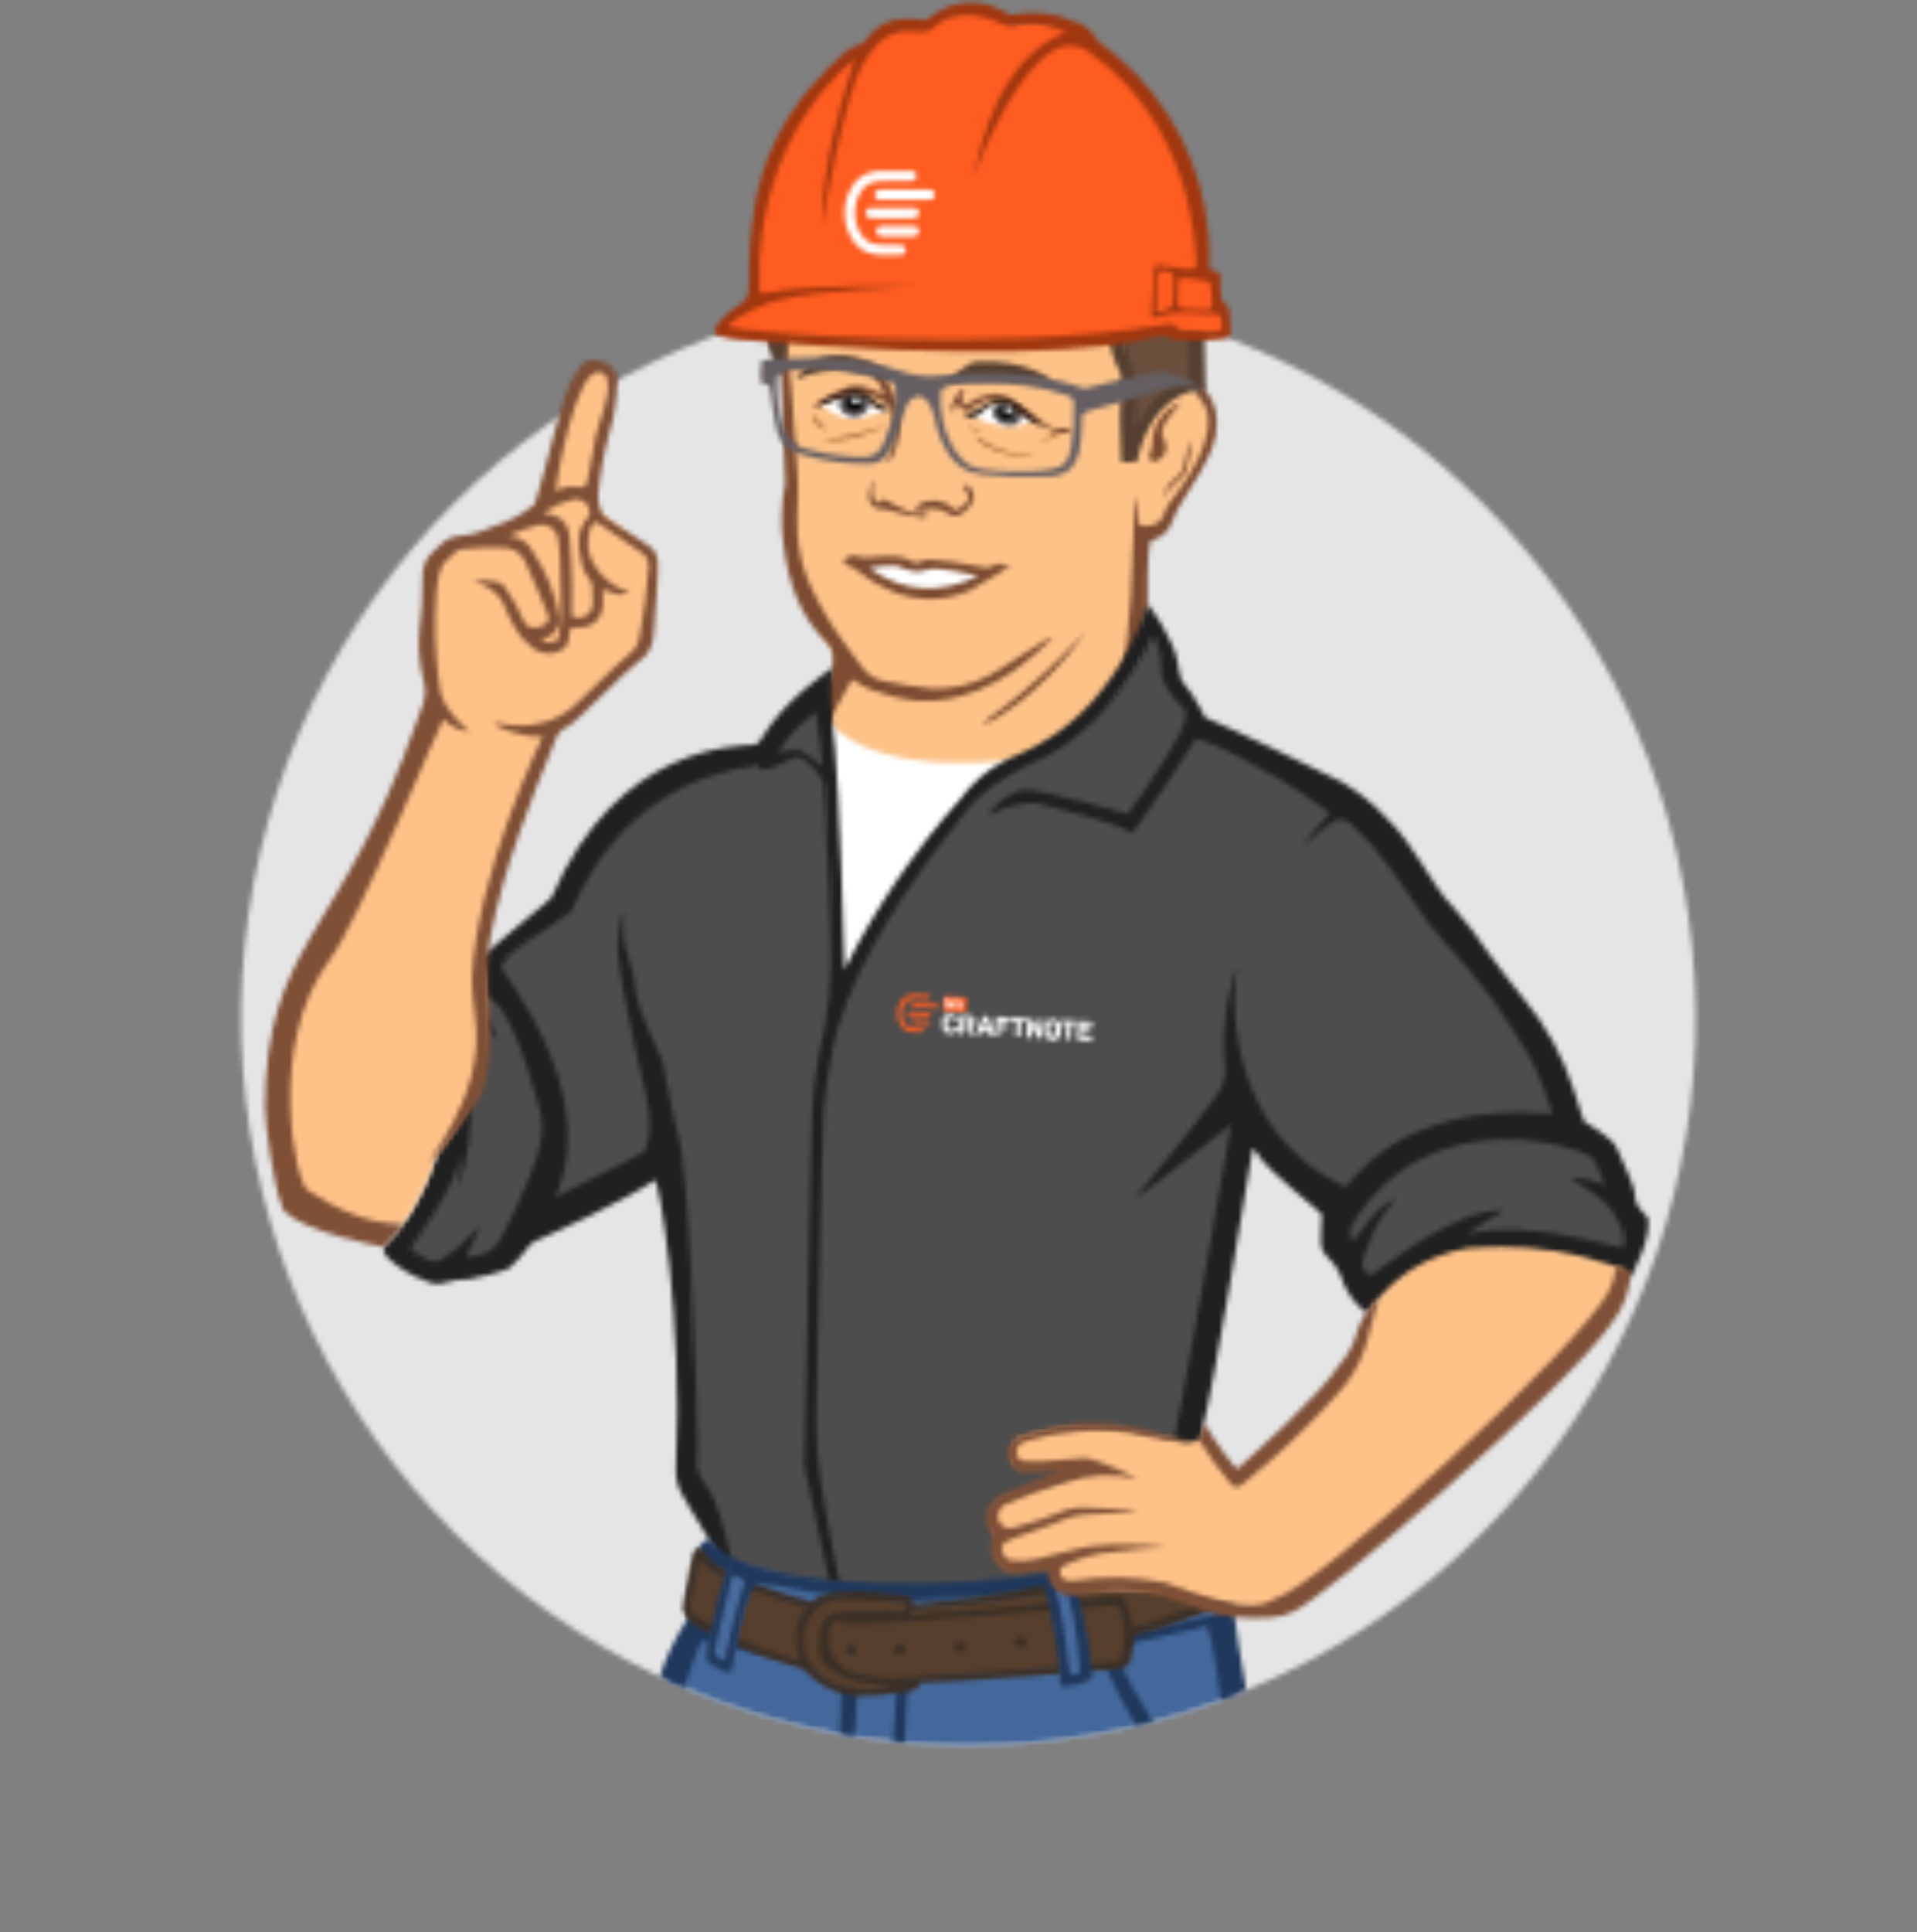 <svg height="397" viewBox="0 0 394 397" width="394" xmlns="http://www.w3.org/2000/svg">
	<rect x="0" y="0" width="394" height="397" fill="#808080" stroke="none"/>
	<mask id="a" fill="#fff">
		<path
			d="m88.005 286.139-1.456-.631c-63.987-30.029-98.201-100.79-82.009-169.613 16.192-68.823 78.362-116.892 149.021-115.221 70.659 1.671 130.49 52.624 143.413 122.136 12.923 69.511-24.594 138.576-89.928 165.547l-2.152.874-3.107 1.182c-4.578 1.698-9.239 3.162-13.966 4.387l-3.398.842c-11.276 2.654-22.821 3.991-34.405 3.982-4.423-.011-8.793-.2-13.108-.567l-2.363-.227c-2.67-.275-5.324-.615-7.946-1.02l-2.994-.518c-10.955-1.977-21.654-5.175-31.896-9.535-1.246-.502-2.476-1.052-3.706-1.619z"
			fill="#fff" fill-rule="evenodd"/>
	</mask>
	<mask id="b" fill="#fff">
		<path
			d="m30.357 1.046c57.853-5.844 42.642 51.819 42.901 53.179.744-3.95 16.28-22.194 17.089-1.36-1.618 3.917-10.066 20.705-14.565 20.705-.761 0-1.537 21.482-3.236 27.261-2.881 9.94-28.32 21.757-29.291 22.664-13.966 13.161-27.025 38.593-29.534 42.397-.712 1.052-.696-30.191-3.237-50.88-1.278-10.053 3.657-15.703 3.237-15.978-.89-.615-14.386-21.045-9.936-40.471.405-1.732-.777-12.449-1.942-18.665-7.428-39.257 25.423-38.528 28.514-38.852z"
			fill="#fff" fill-rule="evenodd"/>
	</mask>
	<mask id="c" fill="#fff">
		<path
			d="m14.155 4.199c-.049.599-3.754 1.133-4.693 1.457-3.237 1.133-6.36-.453-8.771-2.558 0 0 7.234-4.986 11.134 0 .259.324 2.33.583 2.33 1.101z"
			fill="#fff" fill-rule="evenodd"/>
	</mask>
	<mask id="d" fill="#fff">
		<path
			d="m15.493 1.074c.421-.081 11.36 1.781 11.021 2.104-9.71 8.11-23.481.259-25.892-1.813 2.789-.831 5.712-1.117 8.609-.842 1.748.146 2.492 1.263 6.263.55z"
			fill="#fff" fill-rule="evenodd"/>
	</mask>
	<mask id="e" fill="#fff">
		<path
			d="m11.686 5.146c-6.214 1.538-11.975-2.185-11.231-2.153 1.796.291 4.013-5.213 11.684 0 1.165.826 1.02 1.797-.453 2.153z"
			fill="#fff" fill-rule="evenodd"/>
	</mask>
	<mask id="f" fill="#fff">
		<path d="m12.563 4.2c-3.042 1.732-11.328-1.198-12.105-3.529-.243-.745 4.968 4.598 12.105 3.529z"
					fill="#fff" fill-rule="evenodd"/>
	</mask>
	<mask id="g" fill="#fff">
		<path d="m.885 3.318c4.464-.37 8.854-1.362 13.043-2.946-1.036.842-7.752 3.998-13.043 2.946z"
					fill="#fff" fill-rule="evenodd"/>
	</mask>
	<mask id="h" fill="#fff">
		<path
			d="m3.673.748c.786-.201 1.611-.196 2.395.016-2.8.631-3.35 2.056-5.632 1.894 1.283-.201 2.44-.884 3.237-1.91z"
			fill="#fff" fill-rule="evenodd"/>
	</mask>
	<mask id="i" fill="#fff">
		<path d="m3.034 3.441c.291.324-4.321-1.619-2.201-3.238.065 1.506 1.295 2.25 2.201 3.238z" fill="#fff"
					fill-rule="evenodd"/>
	</mask>
	<mask id="j" fill="#fff">
		<path d="m3.287 1.91c-1.845-.405-2.686-1.619-2.784-1.327-.405.858 2.735 1.441 2.784 1.327z" fill="#fff"
					fill-rule="evenodd"/>
	</mask>
	<mask id="k" fill="#fff">
		<path d="m6.061 4.426c-3.026 3.707-8.933-1.813-3.236-3.998 1.214-.13 5.518 1.214 3.236 3.998z"
					fill="#fff" fill-rule="evenodd"/>
	</mask>
	<mask id="l" fill="#fff">
		<path d="m5.828 2.296c.939 5.666-8.091 2.623-5.178-1.052.599-.728 4.45-1.441 5.178 1.052z" fill="#fff"
					fill-rule="evenodd"/>
	</mask>
	<mask id="m" fill="#fff">
		<path
			d="m.869 8.513c.232-3.519 2.516-6.572 5.826-7.787-.065.389-5.195 5.18-3.576 7.236 1.861 3.416-1.44 5.132-2.12 4.856-.68-.275-1.068-.664-.68-1.473.394-.891.582-1.859.55-2.833z"
			fill="#fff" fill-rule="evenodd"/>
	</mask>
	<mask id="n" fill="#fff">
		<path
			d="m10.047 4.803c1.375-1.052 1.44-1.473.453-2.962-.227-.324-.696-.68-.227-1.036s.825.081 1.117.421c1.036 1.182 1.343 2.801-1.101 4.856-1.295 1.068-2.12 1.327-3.512.389-2.864-1.959-5.777-.178-6.473-.68-.21-.631.259-.874.663-1.133 2.12-1.297 4.844-1.026 6.667.664.712.615 1.165.583 1.748 0 .211-.185.432-.358.663-.518z"
			fill="#fff" fill-rule="evenodd"/>
	</mask>
	<mask id="o" fill="#fff">
		<path
			d="m.644 3.359c.21-.971.162-1.991 1.23-2.768-.811 1.35-.811 3.037 0 4.387.227.291.437.55.761.194.712-.777 1.473-.469 2.168 0 1.375.971 3.123 1.344 4.612 2.185.273.05.552.05.825 0h2.185c.243.502-.178.761-.405 1.085-2.671-.353-5.308-.932-7.881-1.732-.226-.069-.46-.107-.696-.113-.853.107-1.703-.22-2.265-.87-.562-.65-.763-1.539-.535-2.368z"
			fill="#fff" fill-rule="evenodd"/>
	</mask>
	<mask id="p" fill="#fff">
		<path
			d="m1.355 2.284c-.13-.032-.518-.421-1.133-1.052-.162-.146 1.861-1.101 1.861-1.101 2.67.874 5.34.065 7.994.21 1.542-.115 3.082.24 4.418 1.02.376.269.857.341 1.295.194.714-.345 1.49-.543 2.282-.583 3.475.272 6.928.764 10.341 1.473 1.209.443 2.562.202 3.544-.631.227-.21 2.897.955 2.897.955-.922.032-.987.081-1.181.146-.194.065-5.599 3.561-7.396 4.468-5.426 2.4-11.635 2.276-16.96-.34-2.124-.935-4.112-2.155-5.907-3.626-.538-.598-1.262-.997-2.055-1.133zm10.033 0c-1.93-.105-3.866.037-5.761.421 7.201 5.326 15.018 5.326 22.51 1.57-1.408-.259-8.723-1.91-10.26-1.263-1.5.579-3.161.579-4.661 0z"
			fill="#fff" fill-rule="evenodd"/>
	</mask>
	<mask id="q" fill="#fff">
		<path
			d="m5.893 6.47c-.777 2.38-3.317 2.72-4.936 6.135.216-1.259.764-2.438 1.586-3.416.663-.712 2.816-1.57 2.994-4.549.25-1.491.69-2.944 1.311-4.322-.089 2.08-.41 4.143-.955 6.152z"
			fill="#fff" fill-rule="evenodd"/>
	</mask>
	<mask id="r" fill="#fff">
		<path
			d="m3.933 30.603c.291 3.982-.259 7.949-.032 11.931.192 3.608 1.036 7.151 2.492 10.458 1.944 4.254 4.314 8.3 7.072 12.076 1.149 1.619 2.46 3.238 3.593 4.856 1.117 1.662 2.877 2.783 4.855 3.092 3.075.534 6.133 1.198 9.24 1.441 4.421.305 8.833-.715 12.671-2.93 3.819-2.169 11.846-7.787 12.736-7.787-1.214 1.23-2.217 2.315-3.35 3.238-2.33 1.894-11.733 10.943-25.067 9.988-7.606-.988-11.344-3.189-12.088-3.837-.744-.648-1.084-.469-1.424.356-.34.826-5.033 9.292-5.195 9.438s.372-4.306-.55-4.856c-.437-.243.599-3.286 1.036-4.193.884-1.784 1.322-3.756 1.278-5.747.04-1.14-.4-2.244-1.214-3.043-5.68-5.488-7.93-12.481-8.917-20.057-.616-4.192-.501-8.458.34-12.611.065-.275-.874-21.207-.874-22.826 0-1.149 0-8.078 0-9.243 1.683.453 2.881 23.149 3.398 30.256z"
			fill="#fff" fill-rule="evenodd"/>
	</mask>
	<mask id="s" fill="#fff">
		<path d="m21.146.834c-8.787 12.805-20.584 19.474-20.941 18.859-.356-.615 7.994-4.921 20.941-18.859z"
					fill="#fff" fill-rule="evenodd"/>
	</mask>
	<mask id="t" fill="#fff">
		<path
			d="m9.443 26.179c.388-1.538 1.748-2.574 2.508-3.901.356-.55 9.305-11.931 5.437-18.26-.227-.372-1.796-2.752-2.104-3.043-.809-.793 1.311-1.036 1.618-.712 6.489 6.475 1.392 15.055-.227 17.807-.987 1.716-2.055 3.448-3.156 5.067-1.05 1.544-1.914 3.206-2.573 4.954-.544 1.788-1.928 3.196-3.706 3.772-.606.132-1.034.675-1.02 1.295-.469 4.662-.356 9.373-.356 14.052-.194 1.538-5.049 15.217-5.049 14.1 0-1.813 1.408-13.469 1.618-17.564.307-6.135.728-20.09 1.068-20.867.305 1.503.463 3.032.469 4.565.016 1.522.275 1.748 1.748 1.619 1.776.072 3.346-1.144 3.722-2.882z"
			fill="#fff" fill-rule="evenodd"/>
	</mask>
	<mask id="u" fill="#fff">
		<path
			d="m3.031.298c.356.291.162.631-.065.793-.68.583-.291 1.165 0 1.619s.534.631 1.036.227c1.148-.852 2.468-1.443 3.868-1.732 1.531-.487 3.196-.298 4.58.518 2.661 1.714 5.222 3.578 7.671 5.585.873.661 1.976.941 3.059.777.615-.016 2.185-.291 1.748.469-.906 1.57-5.745-.793-7.622-2.137-2.233-1.655-4.623-3.087-7.137-4.274-1.133-.55-4.029.615-5.988 2.056-.939.68-1.165.308-1.618-.437-.453-.745-.809-1.133-1.262 0-.129.307-.291.826-.728.631s-.113-.647 0-.955c.319-1.083.872-2.083 1.618-2.93.243-.21.518-.469.842-.21z"
			fill="#fff" fill-rule="evenodd"/>
	</mask>
	<mask id="v" fill="#fff">
		<path
			d="m7.42 3.505c2.185-.712 4.046.227 5.955 1.004.421.162 1.44.696 1.44.696-.546-1.598-1.411-3.068-2.541-4.322-.227-.227 1.651-.34 2.007.13 3.932 4.766 4.763 11.373 2.136 16.965-.081.178-.744 1.085-1.036.906-.291-.178 2.152-4.549 1.23-9.243-.149-1.215-.823-2.304-1.845-2.979-7.363-4.873-13.869 1.797-14.37 1.02-.502-.777 4.92-3.497 7.023-4.177z"
			fill="#fff" fill-rule="evenodd"/>
	</mask>
	<mask id="w" fill="#fff">
		<path
			d="m3.834 3.636c-.642.803-1.627 1.254-2.654 1.214-.34-.032-.696-.113-.728-.534-.032-.421.324-.567.647-.567 1.012-.151 1.964-.576 2.751-1.23 1.343-.923 2.881-1.813 3.754-1.619 1.594.318 3.1.975 4.418 1.926 1.341 1.34 2.751 2.61 4.224 3.804-1.496-.464-2.882-1.223-4.078-2.234-1.554-1.425-3.479-2.768-5.098-2.606-1.232.295-2.355.935-3.236 1.845z"
			fill="#fff" fill-rule="evenodd"/>
	</mask>
	<mask id="x" fill="#fff">
		<path
			d="m12.081 3.066c-2.686-2.671-4.337-1.797-7.104-.988-1.482.617-2.994 1.157-4.531 1.619 2.508-2.157 5.676-3.396 8.982-3.513 1.25.344 2.373 1.041 3.236 2.007.614.721 1.462 1.202 2.395 1.36.34.065.68.243.583.599-.097.356-.485.356-.809.356-1.057-.145-2.03-.655-2.751-1.441z"
			fill="#fff" fill-rule="evenodd"/>
	</mask>
	<mask id="y" fill="#fff">
		<path
			d="m3.665 56.373c-.049.518-2.622-2.655-2.848-5.52-.421-19.734 8.447-38.949 18.837-43.709 2.622-1.198 3.301-5.213 6.004-5.617 9.904-1.457 29.42-.923 31.524-.647 10.729 1.441 21.232 10.085 27.511 20.511 4.191 6.977 4.936 39.451 4.386 39.629-.793-.518-8.447 1.829-12.946 12.303-.259-1.845-2.735-20.349-2.8-22.664-.065-2.315-4.547-14.116-9.062-18.05-.842-.728-20.892-7.463-30.602-7.463-1.974 0-3.463-1.748-5.211-.761-1.278.728-8.496 3.302-9.823 3.092-2.048-.637-4.272-.36-6.101.761-2.67 1.425-6.894 7.495-8.868 28.135z"
			fill="#fff" fill-rule="evenodd"/>
	</mask>
	<mask id="z" fill="#fff">
		<path
			d="m4.567 64.19s-3.253-3.011-3.641-16.285c.631-5.666-1.052-18.196 13.383-33.882-2.138-.107-4.249.515-5.988 1.764 1.812-2.493 5.049-5.941 14.435-8.531-.825-.745-5.518-2.202-5.502-2.671.016-.469 12.202.243 12.202.243s10.082-4.209 10.681-3.804c-.744.874-1.812 1.813-2.8 2.962 10.341-2.93 23.158-1.263 28.142-.874-1.368.518-2.667 1.203-3.868 2.04 7.269 1.174 14.082 4.302 19.711 9.049-1.365-.379-2.775-.575-4.191-.583 4.029 2.671 12.687 13.582 12.445 13.809-.243.227-2.136-1.069-2.606-.583-.469.486 2.573 4.954 3.415 11.639 1.198 5.504 1.392 28.702 1.392 28.702-2.346-.469-11.215 1.101-14.079 14.683-1.052 0-3.237.275-3.237 0-.34-5.888-.34-11.79 0-17.678.049-.907-2.427-3.383-2.314-8.094s-4.321-15.428-5.324-16.043c-15.535-9.648-34.955-8.726-35.845-8.596 0 0 .615-1.522.793-2.007-4.818 1.39-9.444 3.375-13.772 5.909-.615.421-.307-2.704-.793-2.493-6.829 3.011-9.548 10.441-10.066 15.719-.485 4.727-2.46 15.201-2.573 15.606zm16.701-49.99c-15.374 10.247-18.044 28.734-17.607 37.751-.026 1.118.099 2.234.372 3.319.372-.146-.906-24.347 15.277-25.788 0 0-.227 2.299.534 1.845 4.851-2.046 9.817-3.808 14.872-5.277l.259 2.04c.194.534 17.235-.988 31.605 7.835 2.832 1.797 5.68 4.063 6.473 7.641 1.796 6.443 1.796 14.926 3.56 18.762 1.635 3.545.68 12.238 1.068 12.255.388.016 3.172-8.434 10.729-9.308 0 0-.469-24.687-.793-25.788-3.01-10.927-4.968-10.846-7.865-15.411.986.081 1.976.081 2.961 0-7.315-8.79-17.089-15.929-28.935-16.059l.421-1.133c-6.412-.207-12.826.336-19.112 1.619-.453.097-6.036-.712-6.473-.615-.437.097 1.926 1.603 1.505 1.716-3.525.888-6.977 2.047-10.325 3.464z"
			fill="#fff" fill-rule="evenodd"/>
	</mask>
	<mask id="A" fill="#fff">
		<path
			d="m22.301 4.695c-20.568-1.376-21.297.178-21.426-.162-.13-.34 2.703-2.93 5.243-4.16 11.927-.793 16.668 4.322 16.183 4.322z"
			fill="#fff" fill-rule="evenodd"/>
	</mask>
	<mask id="B" fill="#fff">
		<path
			d="m18.136 4.789c-9.289-4.322-17.057.372-17.396 0-.34-.372 6.02-9.503 18.659-1.408 2.541 2.461-.227 2.169-1.262 1.408z"
			fill="#fff" fill-rule="evenodd"/>
	</mask>
	<mask id="C" fill="#fff">
		<path
			d="m2.993 2.26c0 .664-.842 1.117-1.262 1.085-1.392-.049-1.618-.874-1.618-1.376 0-.906.809-1.23 1.618-1.23.373.024.72.201.959.489.239.288.349.662.303 1.033z"
			fill="#fff" fill-rule="evenodd"/>
	</mask>
	<mask id="D" fill="#fff">
		<path
			d="m3.113 1.911c0 .648-.809 1.069-1.214 1.052-1.408-.049-1.618-.858-1.618-1.327 0-.874.842-1.182 1.618-1.182.361.015.699.181.93.459.231.278.334.64.284.998z"
			fill="#fff" fill-rule="evenodd"/>
	</mask>
	<mask id="E" fill="#fff">
		<path
			d="m1.459 1.92c-.363.27-.875.198-1.149-.162-.226-.266-.226-.657 0-.923.323-.302.826-.302 1.149 0 .154.138.242.335.242.542 0 .207-.088.404-.242.542z"
			fill="#fff" fill-rule="evenodd"/>
	</mask>
	<mask id="F" fill="#fff">
		<path
			d="m1.74 1.798c-.367.266-.88.187-1.149-.178-.217-.263-.217-.643 0-.906.32-.31.829-.31 1.149 0 .154.138.242.335.242.542 0 .207-.088.404-.242.542z"
			fill="#fff" fill-rule="evenodd"/>
	</mask>
	<mask id="G" fill="#fff">
		<path
			d="m8.613 20.346c-2.288-.493-4.132-2.183-4.822-4.42-.696-2.477-1.618-9.6-1.618-9.6-1.246-.502-1.845-.793-1.845-.793-.06-1.488.015-2.978.227-4.452 1.359-.308 11.377-.712 13.254-.615 5.284.177 10.513 1.132 15.519 2.833 2.367.874 4.902 1.196 7.412.939 4.295-.519 8.621-.735 12.946-.648 5.881.243 11.697 1.333 17.267 3.238 0 0 11.474-2.865 15.066-3.4 2.832-.405 9.71 3.286 9.71 3.61-1.651-1.02-6.376-.745-7.752-.324-5.632 1.7-10.325 3.286-16.053 4.695-.712.162-1.521.534-1.521 1.295-.003 1.97-.127 3.938-.372 5.893-.712 4.452-2.735 6.103-6.327 6.314-4.708.222-9.426.075-14.111-.437-2.633-.288-5.004-1.729-6.473-3.934-1.528-2.302-2.553-4.9-3.01-7.625-1.618-6.33-4.709-4.614-5.696-2.736-.426.883-.767 1.805-1.02 2.752-.634 2.744-1.728 5.36-3.236 7.738-.845 1.06-2.14 1.66-3.495 1.619-4.755.094-9.495-.562-14.047-1.943zm29.356-13.598c-.324.194-.566.421-.631.858-.267 3.754.511 7.508 2.249 10.846 1.375 2.38 3.123 4.598 6.23 4.97 4.294.549 8.636.625 12.946.227 3.674-.372 4.887-1.392 5.454-5.018.394-2.821.562-5.668.502-8.515.136-.88-.464-1.704-1.343-1.845-5.359-1.836-11.007-2.681-16.668-2.493-2.068-.043-4.137.027-6.198.21-.902.006-1.784.27-2.541.761zm-34.307-1.344c-.06 3.192.416 6.371 1.408 9.405.696 2.394 2.703 4.176 5.162 4.581 3.804 1.027 7.728 1.539 11.668 1.522 1.614-.113 3.022-1.137 3.625-2.639.853-2.005 1.551-4.072 2.088-6.184.538-1.71.693-3.517.453-5.294-.028-.74-.554-1.367-1.278-1.522-2.215-.659-4.476-1.152-6.764-1.473-4.692-1.085-9.548-1.261-14.306-.518-1.699.34-1.942.389-2.055 2.121z"
			fill="#fff" fill-rule="evenodd"/>
	</mask>
	<mask id="H" fill="#fff">
		<path
			d="m1.895 55.345c.534-2.93-2.185-55.817-1.521-55.04 10.26 12.287 41.784 8.094 43.143 6.475-21.021 12.789-42.108 51.22-41.622 48.565z"
			fill="#fff" fill-rule="evenodd"/>
	</mask>
	<mask id="I" fill="#fff">
		<path
			d="m250.804 115.331c0 .243 1.181 15.687 1.181 15.945-.955 1.522-28.822-12.951-54.924 5.925 0-.923-6.263-10.506-6.473-17.127-2.638-2.817-15.908-17.807-17.283-18.147-1.375-.34-10.017 56.546-11.328 66.145-.583 4.144 3.916 17.985 3.932 19.507-44.325 21.498-101.142 8.628-101.822 3.319-.324-2.542-4.596-14.327-4.855-15.33-.647-2.088 1.618-44.631-5.858-65.741-1.537-.89-29.485 18.18-29.825 17.273-1.877 5.504-13.885 6.475-14.678 6.621-.793.146-10.244-3.707-7.946-6.216 11.951-15.131 13.342-36.066 3.495-52.645 1.359-2.445 15.633 1.619 13.092-3.707 1.408-2.299 14.759-11.445 17.429-18.309 1.101-2.962 17.575-24.817 38.483-26.193 2.152-2.655 11.134-13.145 12.72-13.663-.146.826 3.544 56.659 3.463 63.928 0 .469 14.565-31.114 30.084-45.02 3.237-3.61 28.223-9.956 33.984-31.794.162-.631 7.218 16.755 8.383 19.005.243.437 27.284 13.922 31.864 17.629 5.437 5.504 40.457 46.38 45.312 65.369 1.278-.907 8.334 11.17 11.571 13.226z"
			fill="#fff" fill-rule="evenodd"/>
	</mask>
	<mask id="J" fill="#fff">
		<path
			d="m260.675 126.227c.955 4.047-3.479 12.206-3.609 12.255-29.016-12.821-52.254 4.338-54.083 7.123-.501-.075-.95-.349-1.246-.761-1.552-1.446-2.787-3.199-3.625-5.148-.598-2.129-1.781-4.047-3.415-5.537-.95-.991-1.391-2.364-1.198-3.723.113-1.506-.065-3.124.194-4.743.097-.567-11.037-8.774-13.432-12.837-.18-.366-.454-.679-.793-.907-.68 3.982-8.011 49.423-10.389 57.809-.243 1.068 1.23 16.318 1.375 20.268.008.124.008.248 0 .372.026.166.026.336 0 .502-.036.088-.086.169-.146.243-.182.209-.395.389-.631.534l-.615.356c-1.482.671-3.02 1.213-4.596 1.619-.068-.086-.118-.185-.146-.291-.032-.146-.146-.34-.146-.55-.809-3.513-1.748-16.302-1.748-16.463 1.651-6.621 12.59-68.979 12.59-69.286-6.813 5.132-13.157 10.668-20.067 15.525 4.175-4.986 16.442-20.041 17.963-22.939.783-1.606 1.065-3.411.809-5.18-1.003-9.389 1.99-19.28 2.573-19.669-1.198 4.258-2.945 33.526 22.17 45.052.777.356 10.114-17.775 42.35-14.974.032.016.065-.113.194-.113-1.097-3.673-2.477-7.256-4.127-10.717-5.062-8.967-11.198-17.285-18.27-24.768-2.104-2.321-4.019-4.805-5.729-7.431-1.812-2.736-3.674-5.455-5.648-8.094-2.254-3.078-4.813-5.92-7.638-8.483-1.027-1.081-2.714-1.187-3.868-.243-2.152 1.36-5.955 4.986-6.133 4.986 1.499-2.157 3.165-4.192 4.984-6.087.275-.307.55-.583.793-.826-3.441-2.604-7.029-5.01-10.745-7.204-4.968-2.703-11.344-6.653-16.83-8.094 0 0-12.202 18.957-13.318 19.426-2.444-2.25-15.406-5.035-18.74-6.006-3.334-.971-10.066 1.862-10.794 2.266.097-.534 4.628-5.294 7.994-5.197 3.366.097 19.808 4.565 20.843 4.954 3.894-5.24 7.451-10.723 10.648-16.415.858-1.878 2.088-4.549.275-5.876-1.505-1.117-4.013-4.873-4.013-6.637.067-2.636-.528-5.247-1.732-7.592-.324.729-8.156 19.216-25.52 26.419-1.743.807-3.42 1.748-5.017 2.817-2.764 1.675-5.271 3.742-7.444 6.135-.696.923-3.415 4.274-6.942 9.017-7.59 10.231-18.804 27.18-21.135 41.75-.726 3.623-1.266 7.281-1.618 10.96-.388 6.492-1.311 52.58-1.473 59.492-.243 5.898.066 11.805.922 17.645.761 4.695 2.897 16.188 3.641 19.766.146.34.146.599.146.793l-1.893-.227c-.09-.237-.16-.48-.21-.729-.939-3.74-4.547-20.543-5.114-23.311-.049-.243 1.359-59.282 1.359-63.96.032-2.93.259-5.844.259-8.774.328-5.806 1.178-11.571 2.541-17.224.772-4.107 1.205-8.271 1.295-12.449.178-5.634-1.165-33.785-1.44-37.233-.178-2.137-3.285-5.698-5.421-6.054-.712-.113-3.965 1.845-5.114 2.218-.807.232-1.638.373-2.476.421-.534.065.016-.939-.534-.939-29.566 3.691-37.593 29.252-38.321 29.965-2.088 1.991-15.875 9.665-14.257 12.012 19.711 27.472 12.461 42.834 10.956 46.784 2.492-1.182 14.063-7.155 17.801-9.049.49-.275.829-.757.922-1.311 1.408-4.792.194-9.341-.874-13.987-1.262-5.585-5.615-23.716-4.968-28.378.227-1.603.599-5.634 1.117-6.103.097 2.007-.081 3.837.097 5.666.324 3.335 2.136 6.378 2.233 9.713.097 4.533 5.373 14.116 5.713 15.638.599 2.639 2.282 12.4 3.075 14.569 2.444 6.492 4.483 63.75 4.062 67.182-.167 1.814.418 3.617 1.618 4.986 2.395 2.93 4.369 10.781 5.227 15.007.081.356.21.68.21.971.018.121.045.24.081.356l.129.793c0 .372.13.567 0 .599-.129.032-.324-.097-.599-.372l-.388-.437c-.372-.356-.809-.939-1.295-1.619-.405-.583-.858-1.23-1.327-1.943l-1.392-2.169c-2.33-3.675-4.758-7.835-5.68-9.551-.727-1.466-1.072-3.092-1.003-4.727 1.521-31.632-3.625-59.816-4.321-59.346-6.505 4.371-20.698 10.846-24.468 12.465-.553.221-1.035.591-1.392 1.069-1.197 1.65-2.558 3.174-4.062 4.549-.745.631-7.913 2.25-8.188 2.25-1.692.004-3.375.244-5.0.712-1.326.438-2.775.303-3.997-.372-2.956-1.03-5.656-2.687-7.913-4.856-1.214-1.311-.874-2.218.502-3.335 2.46-1.943 21.07-26.403 5.211-50.508-.55-.826-.971-1.327-.307-1.975 1.553-1.382 3.553-2.158 5.632-2.185.652-.086 1.313.051 1.877.389 1.456 1.02 2.881.13 4.337 0 .227-.016.34-.21.34-.437.329-1.822 1.342-3.45 2.832-4.549 3.965-3.561 13.14-10.798 13.367-11.332 13.594-31.616 38.369-31.033 41.606-31.357.744-.065 1.084-.534 1.473-1.214 4.742-7.981 13.367-13.695 14.678-14.569.243-.146-.858 1.975 0 11.915.13 1.408.291 2.995.502 4.743.68 5.65 2.055 43.466 1.926 45.327 6.296-12.59 14.241-24.284 23.627-34.773 2.4-3.377 5.552-6.148 9.208-8.094.599-.308 1.198-.599 1.829-.874 3.123-1.408 18.934-6.767 27.737-31.211.437.21 5.535 7.689 6.085 11.85.157 1.256.422 2.497.793 3.707 1.499 1.733 2.792 3.634 3.852 5.666.307.761.971 1.797.971 1.926 3.997 1.603 23.044 10.603 27.996 13.21 3.351 1.925 6.395 4.343 9.03 7.171 1.555 1.494 2.978 3.119 4.256 4.856 2.152 2.995 4.094 6.152 6.117 9.227 1.085 1.673 2.331 3.234 3.722 4.662 2.59 2.914 4.969 6.008 7.12 9.26 2.298 3.141 4.677 6.249 7.153 9.276 4.623 5.523 8.134 11.889 10.341 18.746.68 2.169 1.424 4.306 2.088 6.475.13.486 5.858 3.076 6.878 5.779 1.02 2.704 3.722 7.285 3.722 10.182.016 1.522 2.217 3.497 2.606 3.95zm-227.999-23.117c-.275-.745-3.852-14.796-7.881-20.057-1.618-2.104-3.528-2.461-6.117-2.461 2.513 2.636 4.457 5.76 5.713 9.179-.663-.583-6.522-7.867-9.904-9.826-.696-.421-2.881.016-2.557.405 12.105 14.586 4.79 39.694 4.24 39.5.431-2.159.507-4.373.227-6.556-.065 5.569-8.464 17.111-9.127 17.985-.955 1.214-.939 1.425.34 2.218.728.453 1.602.809 2.346 1.311.808.559 1.878.559 2.686 0 3.104-1.927 5.843-4.388 8.091-7.269-.718 2.041-1.583 4.026-2.589 5.941-.162.34-.324 1.036.485.826 2.525-.728 3.965 0 6.473-4.079.097-.178 6.23-11.915 7.687-18.244.885-2.897.846-5.998-.113-8.871zm53.597-73.026c1.671 1.016 3.261 2.158 4.758 3.416-.437-3.772-.842-7.349-1.278-11.186-3.137 2.228-5.813 5.043-7.881 8.288 1.457-.251 2.926-.424 4.402-.518zm113.522 97.794c-.557 1.022-.449 2.278.275 3.189.663-.405 4.936-7.884 8.982-8.726-4.434 4.015-6.894 12.044-7.056 13.113-.162 1.068.793 2.979 2.249 2.218 1.829-.874 16.393-13.388 27.09-12.951-2.73 1.428-5.353 3.051-7.849 4.856 13.545-3.302 31.945 3.432 32.058 2.768.502-2.784-.534-4.824-2.039-7.301-1.861-3.092-8.269-6.54-8.836-6.896 2.476-.198 4.957.313 7.153 1.473-.578-1.905-1.376-3.736-2.379-5.455-.842-2.007-33.644-13.274-49.649 13.712z"
			fill="#fff" fill-rule="evenodd"/>
	</mask>
	<mask id="K" fill="#fff">
		<path
			d="m117.942 33.231-3.107 1.182c-4.578 1.698-9.239 3.162-13.966 4.387l-3.398.842c-11.276 2.654-22.821 3.991-34.405 3.982-4.412 0-8.782-.189-13.108-.567l-2.363-.227c-2.67-.275-5.324-.615-7.946-1.02l-3.042-.518c-10.986-1.959-21.718-5.147-31.993-9.503-1.246-.534-2.476-1.085-3.706-1.619 1.618-2.703 9.305-20.333 7.881-26.144-.291-1.214 28.724 14.44 69.796 5.682 1.829-.389 32.366-7.689 32.366-7.689.611-.513 1.26-.979 1.942-1.392.421.923 3.593 25.853 5.049 32.603z"
			fill="#fff" fill-rule="evenodd"/>
	</mask>
	<mask id="L" fill="#fff">
		<path
			d="m118.522 15.918c0 3.675 1.861 14.035 2.622 18.374l-2.152.874-3.107 1.182c-.275-3.092-1.748-12.951-2.8-15.201-4.758 1.214-18.626 4.209-19.419 4.355 2.391 5.253 5.126 10.342 8.188 15.233l-3.398.842c-2.907-4.937-5.444-10.083-7.59-15.395 0 0-28.288 4.209-39.146 4.209 0 0-.777 11.979-.777 14.57l-2.363-.227c.049-2.525 1.003-14.051 1.003-14.343 0 0-7.946-.534-7.946 0-.032.146-1.003 10.717-1.003 13.355l-2.994-.518c0-3.626.518-13.177.518-13.453-6.57.081-28.741-5.65-28.741-5.65-.534-.113-2.767 6.556-3.771 9.6-1.246-.502-2.476-1.052-3.706-1.619l-1.359-.631c1.376-4.152 3.286-8.108 5.68-11.769.129-.227.485-6.443.712-7.868.016-.049 1.78-6.832 1.829-6.977.049-.146.194-.291.194-.437.447-.52.998-.939 1.618-1.23.146-.081.502.534 1.101.988 1.087 1.045 2.25 2.008 3.479 2.882 4.175 2.137 11.344 3.723 20.245 4.598l1.958.162c20.018 1.667 47.869-.243 69.877-7.932 1.812-.647 6.473-2.525 6.473-2.525l1.537-.664c.13.308 3.237 12.416 3.237 13.404zm-79.393 11.332.162-11.898c0-.146-23.044-3.092-27.155-6.621-.032 0-.146.21-.194.437-.049.227-.129.518-.227.858-.615 2.639-1.683 8.515-1.91 10.263-.018.161-.018.324 0 .486 6.667 3.82 29.323 6.993 29.323 6.475zm74.991-8.288-.049-.016c1.376-.34 1.99-2.461 1.99-2.768 0-.049-1.489-8.596-2.282-10.96-15.989 8.855-50.587 10.441-62.692 10.668-2.444.113-5.081.032-5.502.113-1.743.194-3.152 1.511-3.463 3.238-.081.469-.21.955-.21 1.457-.335 2.294-.406 4.619-.21 6.929.032.421 23.87 2.671 72.418-8.661z"
			fill="#fff" fill-rule="evenodd"/>
	</mask>
	<mask id="M" fill="#fff">
		<path
			d="m4.787 1.451c.594.674.87 1.569.761 2.461.079.682-.159 1.363-.644 1.849-.485.486-1.166.723-1.848.644-.717.055-1.423-.195-1.947-.688-.523-.493-.815-1.183-.804-1.902-.06-.801.222-1.589.777-2.169.582-.49 1.328-.739 2.088-.696.584-.045 1.163.134 1.618.502zm-1.618 3.756h-.016c.376.031.745-.114.998-.393s.363-.66.297-1.031c0-1.327-.372-1.813-1.311-1.813-.456-.065-.917.08-1.253.395-.337.315-.512.765-.478 1.224-.002.456.189.891.524 1.199.336.308.786.46 1.24.419z"
			fill="#fff" fill-rule="evenodd"/>
	</mask>
	<mask id="N" fill="#fff">
		<path
			d="m3.64 5.963c2.573 5.407 18.756 9.13 22.963 11.186.55.259 2.881-1.619 3.415-1.748 4.855-1.376 16.102.259 16.458.55 1.117.939 0 1.263 1.214 1.327 3.981.194 51.3-4.857 62.854-17.014.356-.259 3.236 10.555 4.207 13.194.615 1.619-18.303 9.195-22.413 8.725-.324 2.121-.307 6.605-2.444 7.074-7.379 1.619-39.405 1.862-43.03 3.464-14.257 6.265-21.054-3.529-21.685-3.529-13.221-2.185-24.501-9.956-24.404-11.332.033-.615 2.525-12.594 2.865-11.898z"
			fill="#fff" fill-rule="evenodd"/>
	</mask>
	<mask id="O" fill="#fff">
		<path
			d="m1.971.935c.647 0 1.084.308 1.036.955.004.314-.131.613-.368.819-.237.206-.552.297-.862.249-.647 0-1.117-.356-1.084-1.052.032-.696.696-.89 1.278-.971z"
			fill="#fff" fill-rule="evenodd"/>
	</mask>
	<mask id="P" fill="#fff">
		<path
			d="m1.319.336c.583.081 1.133.243 1.165.955.038.306-.06.614-.269.842-.209.228-.507.352-.815.34-.306.05-.618-.042-.848-.25s-.353-.509-.334-.818c0-.728.469-1.068 1.101-1.068z"
			fill="#fff" fill-rule="evenodd"/>
	</mask>
	<mask id="Q" fill="#fff">
		<path
			d="m1.905 2.137c-.615-.13-1.117-.405-1.084-1.101-.003-.273.114-.534.319-.714s.479-.262.749-.225c.68 0 1.198.356 1.133 1.133s-.55.842-1.117.907z"
			fill="#fff" fill-rule="evenodd"/>
	</mask>
	<mask id="R" fill="#fff">
		<path
			d="m1.828.3c.663.13 1.149.453 1.117 1.117-.007.293-.138.57-.36.761-.222.191-.515.28-.806.243-.68 0-1.246-.405-1.23-1.101.016-.696.647-.874 1.278-1.02z"
			fill="#fff" fill-rule="evenodd"/>
	</mask>
	<mask id="S" fill="#fff">
		<path
			d="m115.14 13.47c.583 1.845.453 2.25-1.084 3.06-6.575 2.94-13.358 5.391-20.293 7.333-.566.146-.842.259-.842.907.024.291.024.583 0 .874-.065 1.101-.307 2.169-.437 3.238-.234 1.013-1.073 1.775-2.104 1.91-.227.065-35.602 3.092-40.214 2.882-.583-.032-1.181-.097-1.327.793-.097.615-.761.777-1.327.923l-.987.227c-3.441.555-6.92.842-10.405.858-1.093-.104-2.176-.298-3.237-.583-5.437-1.522-7.266-4.921-8.091-5.116-3.398-.761-22.154-7.641-23.319-10.166-.421-.858-1.489-1.619-.939-3.238.485-2.25 1.586-8.305 1.845-9.924.129-.89 1.618-1.619 1.618-1.619.207.448.479.863.809 1.23.592.79 1.253 1.527 1.974 2.202 6.274 3.583 13.033 6.238 20.067 7.884.884-.864 2.015-1.43 3.236-1.619 2.573-.567 7.266-.826 15.875.356.744.113 1.392.308 1.618 1.117.014.07.014.141 0 .21.162.745.712.34 1.084.34 9.406-.775 18.749-2.186 27.964-4.225 12.028-2.422 23.621-6.646 34.389-12.53.89 1.506 3.463 10.458 4.127 12.675zm-91.271 13.711h.032c-.469-2.363-.663-6.233 2.12-8.693-2.007-.631-18.546-4.905-22.041-10.102-.437.291-1.505 6.443-2.168 9.422-.022.161-.022.325 0 .486v.194c.061.646.436 1.221 1.003 1.538 6.781 3.935 14.013 7.034 21.539 9.227.032 0-.275-.826-.485-2.072zm12.315 7.868c2.441.188 4.897-.03 7.266-.648-2.38-.069-4.749-.367-7.072-.89-1.173-.272-2.316-.657-3.415-1.149-.743-.331-1.453-.732-2.12-1.198l-.647-.502c-.893-.691-1.531-1.659-1.812-2.752-.08-.35-.118-.709-.113-1.068-.058-1.425.073-2.851.388-4.241.274-1.766 1.73-3.108 3.512-3.238.696-.065 1.375-.162 2.071-.162 1.068-.146 2.152-.146 3.236-.146 2.492-.065 5-.016 7.493.146.939.065 1.246-.13 1.327-1.068.081-.939-.372-.971-1.181-.939-.809.032-2.508-.081-4.58-.227-2.071-.146-4.402-.324-6.263-.324-.954-.045-1.911.026-2.848.21-2.594.544-4.73 2.376-5.664 4.857-.686 1.854-.765 3.877-.227 5.779.189.666.443 1.311.761 1.926.13.237.275.48.437.728 1.518 2.03 3.662 3.503 6.101 4.193l1.165.405c.714.185 1.447.288 2.185.308zm53.063-5.585c.405-.097 1.521.421 1.877-5.423-.002-1.299-.165-2.594-.485-3.853-.34-2.461-1.133-2.558-3.576-2.169-.227.049-44.875 3.772-50.296 3.659-.89-.016-1.78-.049-2.67-.146-.615-.081-1.23-.178-1.829-.308-1.036-.227-1.359.259-1.618 1.052-.112.429-.182.868-.21 1.311-.184 1.551.057 3.124.696 4.549.444 1.013 1.161 1.882 2.071 2.509l.307.227c.611.362 1.27.635 1.958.809l1.068.259c2.249.448 4.525.751 6.813.907.307-.032 44.454-2.962 45.894-3.383zm24.112-14.391h.032c.68-.437.566-.729.049-1.943-.534-1.57-1.974-7.754-2.897-9.826-5.595 2.888-11.349 5.455-17.235 7.689-3.949 1.23-8.156 2.331-12.331 3.238-.324.081-3.431.729-4.159.858l-1.926.372c-8.877 1.61-17.842 2.691-26.847 3.238-.502.032-.939-.113-.906.68.032.793.647.405.987.405 2.751-.21 5.421-.648 8.091-.648 6.522-.243 30.569-2.93 32.948-3.238 1.181-.146 1.651.405 2.168 1.246.746 1.636 1.206 3.388 1.359 5.18 2.719-.049 20.488-7.123 20.666-7.252z"
			fill="#fff" fill-rule="evenodd"/>
	</mask>
	<mask id="T" fill="#fff">
		<path
			d="m8.114 20.168c-.663.405-3.722 1.991-4.224 1.344-.243-.324-1.327-14.764-3.236-19.62-.162-.421 3.431-1.36 3.69-.923 3.237 5.277 3.771 18.843 3.771 19.199z"
			fill="#fff" fill-rule="evenodd"/>
	</mask>
	<mask id="U" fill="#fff">
		<path
			d="m.857 16.955c.113-.567 3.236-14.246 4.272-16.755.178-.437 4.353 2.266 4.24 2.784-.939 4.193-4.45 16.933-4.693 17.483-.243.55-3.495-.777-3.819-3.513z"
			fill="#fff" fill-rule="evenodd"/>
	</mask>
	<mask id="V" fill="#fff">
		<path
			d="m14.16 4.159c.073.26.027.539-.126.761-.153.222-.398.365-.667.388-.916-.076-1.839-.01-2.735.194-.443.36-.836.78-1.165 1.246-1.926 3.464-3.949 15.735-3.949 15.832-.372 1.295-.583 1.441-1.99.664s-3.706-1.263-3.236-3.238c-.13.259-.049-.777.275-2.671 0 0 2.039-9.551 3.236-13.113.097-.243 1.521-3.238 1.521-3.238h.081c.469-.276 1.06-.238 1.489.097.502.308 1.003.599 1.521.874 1.593.871 3.342 1.421 5.146 1.619.302.049.541.282.599.583zm-10.227 16.998c.113-.583 3.253-14.828 4.207-15.816.243-.259-.049-.567-.421-.793-.307-.194-.777-.389-1.456-.712-.166-.098-.359-.138-.55-.113-.166.084-.285.239-.324.421-.097.291-3.512 14.57-3.512 14.974-.146 1.198.922 1.7 2.055 2.04z"
			fill="#fff" fill-rule="evenodd"/>
	</mask>
	<mask id="W" fill="#fff">
		<path
			d="m10.393 20.682c0 .453 0 .761.032.939-.712 1.522-5.454 1.943-5.858 1.943-1.003-.405-.647-1.004-.647-1.943-.477-5.804-1.451-11.555-2.913-17.192l-.291-.712c-.134-.59-.204-1.192-.21-1.797.03-.087.073-.169.129-.243.518-.761 1.845-.518 2.767-.761 1.392-.291 2.12-.518 2.573-.291.317.194.54.51.615.874.049.097 3.609 11.364 3.803 19.183zm-4.062.356c.354.045.713.05 1.068.016.266-.129.457-.374.518-.664.032-.049-.583-11.316-2.703-16.399-.035-.103-.084-.201-.146-.291-.372-.761-1.1-.324-1.618-.21-.518.113-.712.421-.518.648 1.117 1.279 2.848 15.767 2.897 16.188.049.421.178.712.502.712z"
			fill="#fff" fill-rule="evenodd"/>
	</mask>
	<mask id="X" fill="#fff">
		<path
			d="m31.392 2.792-1.958-.097v.648l1.618.097c.162 0 .162.065.162.178v.469c-.016.162-.065.162-.194.162l-1.618-.097v.809l1.926.097c.162 0 .162.065.162.178v.486c0 .162-.049.162-.178.162l-2.703-.13c-.049.001-.096-.02-.128-.058-.031-.038-.044-.088-.034-.136l.194-3.594c0-.162.049-.162.178-.162l2.589.13c.162.016.162.081.162.194v.502c-.016.162-.049.162-.178.162zm-3.237-1.02c.13 0 .162.065.178.032v.502c.005.049-.012.097-.046.132-.035.035-.083.052-.132.046h-.922l-.162 2.93c0 .162-.065.162-.178.162h-.599c-.162-.016-.162-.049-.162-.178l.146-2.93h-.906c-.178 0-.178-.065-.178-.178v-.502c0-.162.032-.162.178-.162zm-4.742-.34-.016.016c.712 0 1.602.486 1.715 1.425l-.081 1.408c-.045.894-.805 1.583-1.699 1.538-.894-.045-1.582-.806-1.537-1.7v-1.425c.101-.794.824-1.358 1.618-1.263zm.534 2.72v-1.246c.015-.176-.049-.349-.173-.474-.125-.125-.298-.188-.474-.173-.155-.033-.317-.002-.448.087-.131.089-.221.227-.248.383v.097 1.246c-.018.157.029.315.129.437.101.122.247.198.405.21h.097c.172.033.349-.01.486-.119.137-.109.219-.272.226-.447zm-2.719-2.752-.016.049c.113 0 .178 0 .178.146l-.194 3.61c0 .162-.032.162-.178.162h-.55c-.146-.016-.259-.097-.259-.227l-1.165-2.121-.113 2.088c0 .162-.065.162-.178.162h-.583c-.178-.016-.178-.065-.178-.194l.194-3.594c0-.162.049-.162.178-.162h.566c.162 0 .275.097.275.21l1.149 2.137.113-2.088c0-.178.081-.178.194-.178zm-3.463-.178h-.016c.129 0 .162.065.178.227v.308c.005.049-.012.097-.046.132-.035.035-.083.052-.132.046h-.922l-.162 2.93c0 .162-.065.162-.178.162h-.583c-.178-.016-.178-.032-.178-.178l.162-2.93h-.922c-.178 0-.178-.065-.178-.178v-.502c.016-.162.049-.162.178-.162zm-3.237-.178h-.081c.129 0 .162.081-.016.243v.502c-.016.162-.049.162-.194.162l-1.796-.097v.712h1.618c.162 0 .162.065.162.178v.486c.007.048-.011.096-.046.128-.036.032-.085.045-.132.034l-1.618-.081v1.392c0 .178-.049.178-.178.178h-.599c-.162-.016-.162-.081-.162-.194l.275-3.61c0-.162.032-.162.178-.162zm-3.237 3.626-.049.016c.016 0 .016.162-.065.113h-.631c-.129-.016-.21-.049-.21-.194l-.146-.486-1.489-.081-.194.469c-.049.178-.097.178-.227.178h-.631c-.097-.016-.097-.194-.097-.194l1.521-3.513c.036-.111.142-.184.259-.178h.583c.13.016.227.065.227.21zm-2.249-1.457.906.049-.388-1.344zm-2.476 0 .712 1.149c.023.04.023.09-0.0.13-.023.04-.067.065-.113.064h-.712c-.124 0-.234-.078-.275-.194l-.599-1.004c-.037-.099-.037-.208 0-.308v-.486c0-.162.049-.162.178-.162h.13c.29.038.557-.164.599-.453.001-.277-.21-.509-.485-.534h-.809l-.146 2.93c0 .162-.065.162-.178.162h-.599c-.162 0-.162-.049-.162-.194l.194-3.578c-.005-.049.012-.097.046-.132.035-.035.083-.052.132-.046l1.505.097c.439-.036.872.124 1.181.437.225.271.33.621.291.971-.019.534-.378.997-.89 1.149zm-4.305-2.056c-.303.023-.543.264-.566.567v1.263c-.009.17.054.336.174.457.12.12.287.184.457.174.34.016.631-.243.663-.372.032-.13.049-.227.178-.227h.583c.162.016.162.065.162.21-.14.761-.851 1.281-1.618 1.182-.409.041-.818-.092-1.125-.365s-.486-.664-.493-1.075v-1.425c.109-.788.829-1.342 1.618-1.246.744-.058 1.404.474 1.505 1.214 0 .162-.049.162-.194.162h-.583c-.162 0-.162-.194-.162-.194-.122-.213-.354-.338-.599-.324z"
			fill="#fff" fill-rule="evenodd"/>
	</mask>
	<mask id="Y" fill="#fff">
		<path
			d="m5.5 3.91c0 .063-.051.113-.113.113l-4.45-.243c-.063 0-.113-.051-.113-.113l.162-2.849c0-.063.051-.113.113-.113l4.45.243c.029-0.0.056.012.075.034.019.022.027.051.022.079z"
			fill="#fff" fill-rule="evenodd"/>
	</mask>
	<mask id="Z" fill="#fff">
		<path
			d="m1.895 2.441c-.049 0-.307-.113-.307-.113v-1.101l-.34.55h-.113-.162l-.291-.599v1.101.097h-.34v-.097l.113-1.959c0-.097 0-.097 0-.097h.324c.146 0 .146.113.146.113l.405.842.485-.777c.015-.068.076-.115.146-.113l.356.664v1.392c0 .097-.097.097-.097.097z"
			fill="#fff" fill-rule="evenodd"/>
	</mask>
	<mask id="aa" fill="#fff">
		<path
			d="m.979 2.506c-.097-.016.016-.081.016-.081v-.712l-.615-1.279h.372c.146 0 .146.097.146.097l.34.728.405-.68h.146.356l-.744 1.214v.712h-.097z"
			fill="#fff" fill-rule="evenodd"/>
	</mask>
	<mask id="ab" fill="#fff">
		<path
			d="m1.424 4.04-.049.162c-.017.748.198 1.483.615 2.104.185.259.429.469.712.615.443.176.915.264 1.392.259h1.392c.234.033.407.234.405.469.004.123-.041.242-.127.331-.086.088-.203.139-.326.138h-1.392c-.613.008-1.221-.119-1.78-.372-.406-.204-.756-.504-1.02-.874-.552-.803-.835-1.761-.809-2.736v-.178c.065-.971.439-1.896 1.068-2.639.302-.337.679-.598 1.1-.761.578-.192 1.192-.253 1.796-.178h.21l2.152.13c.259 0 .469.21.469.469 0 .259-.21.469-.469.469l-2.136-.113h-.21c-.477-.055-.961-.017-1.424.113-.289.113-.549.29-.761.518-.483.587-.766 1.313-.809 2.072z"
			fill="#fff" fill-rule="evenodd"/>
	</mask>
	<mask id="ac" fill="#fff">
		<path
			d="m3.7 1.549-2.913-.162c-.129 0-.252-.051-.343-.142s-.142-.215-.142-.343c.016-.125.082-.238.182-.315s.227-.109.352-.09l2.913.146c.132-.004.259.045.354.136.095.091.148.218.148.349-.016.129-.083.247-.187.326-.103.079-.234.113-.363.095z"
			fill="#fff" fill-rule="evenodd"/>
	</mask>
	<mask id="ad" fill="#fff">
		<path
			d="m4.781 1.866-3.9-.178c-.132.004-.259-.045-.354-.136-.095-.092-.148-.218-.148-.349.016-.129.083-.247.187-.326.103-.079.234-.113.363-.095l3.884.21c.265-.001.484.205.502.469-.016.125-.082.238-.182.315-.1.076-.227.109-.352.09z"
			fill="#fff" fill-rule="evenodd"/>
	</mask>
	<mask id="ae" fill="#fff">
		<path
			d="m5.318 1.247-4.466-.243c-.132.009-.261-.036-.359-.125s-.155-.213-.159-.345c.016-.134.085-.255.192-.337.106-.082.241-.118.375-.1l4.45.243c.133-.004.263.044.36.135s.154.217.158.35c-.016.129-.083.247-.187.326-.103.079-.234.113-.363.095z"
			fill="#fff" fill-rule="evenodd"/>
	</mask>
	<mask id="af" fill="#fff">
		<path
			d="m.82 162.503c-3.965-33.38 31.961-79.048 31.961-93.099.243-3.043-1.02-24.396-.76-28.038.194-3.06 20.957-8.013 22.575-12.141.518-.696 8.367-29.042 10.082-28.669 1.715.372 5.664.162 5.324 1.991-.761 4.193-4.013 21.514-4.434 26.079-.081.939 13.432 9.6 13.302 12.271-.256 5.583-1.18 11.116-2.751 16.48-.858 2.428-18.384 16.803-18.659 17.629-4.725 6.572-15.244 40.956-14.338 47.043 4.774 25.173-8.868 39.694-9.515 40.471-1.532 4.983-3.83 9.696-6.813 13.971-.13.162-8.868 2.202-15.374-1.036-6.506-3.238-10.6-12.19-10.6-12.951z"
			fill="#fff" fill-rule="evenodd"/>
	</mask>
	<mask id="ag" fill="#fff">
		<path
			d="m4.012 51.696c3.706-1.117 19.646-5.973 19.387-6.135-2.023-1.716-18.707 1.004-17.995-.89-1.295-1.651.227-4.937.712-5.115 15.875-5.65 31.654.826 35.392.826.669.085 1.329-.208 1.715-.761 1.424-.34 6.878 6.831 7.622 8.094.485.809 27.462-21.11 28.401-35.452 3.421-4.654 8.138-8.196 13.561-10.182 1.966-.785 4.02-1.328 6.117-1.619 2.136-.243 4.208-.065 6.473-.243 7.452-.056 14.862 1.125 21.928 3.497.971.324 1.942.599 2.913.907.388.113.599.729.599 1.246 1.165 13.469-68.55 68.914-71.657 69.432-7.162-.978-14.254-2.416-21.232-4.306-.68-.243-24.193-.081-23.692-1.408-1.537-3.319 1.214-4.5.809-5.115-.405-.615-11.862 2.865-11.732 1.376-2.686-3.642-.485-5.634-1.861-7.123-1.376-1.489-.324-6.135 2.541-7.026z"
			fill="#fff" fill-rule="evenodd"/>
	</mask>
	<mask id="ah" fill="#fff">
		<path
			d="m1.695 55.11c-.998-1.296-1.325-2.988-.882-4.563s1.604-2.848 3.131-3.434c3.852-1.829 12.283-4.856 12.283-4.856-2.314.13-4.628.356-6.942.356-1.452.306-2.926-.414-3.576-1.748-.89-1.991-1.1-4.468 1.796-5.617 5.337-2.015 11.014-2.978 16.717-2.833 4.222.228 8.398.989 12.428 2.266 1.57.421 5.535 1.214 5.858 1.765-3.076-.271-6.131-.747-9.143-1.425-9.143-2.606-21.329-.032-24.938 1.344-1.018.233-1.656 1.247-1.424 2.266.081 1.101.696 1.441 1.699 1.619 2.311.154 4.632.073 6.926-.243 1.715-.032 3.236-.324 5.114-.421s9.111 3.141 10.956 4.274c-4.825-1.102-9.859-.873-14.565.664-4.428 1.302-8.755 2.925-12.946 4.856-.886.662-1.282 1.795-1.003 2.865.366 1.121 1.427 1.866 2.605 1.829 4.005-1.049 7.935-2.363 11.765-3.934 2.46-.971 14.322.372 14.435.793-1.392.243-11.587-.486-15.147 1.246-2.557 1.246-10.778 3.804-12.008 4.63-.725.355-1.077 1.191-.825 1.959.158.904.85 1.622 1.748 1.813 1.772.281 3.582.204 5.324-.227 3.835-.777 7.493-2.072 11.328-2.671 5.14-.48 10.318-.387 15.438.275-3.602.117-7.194.431-10.761.939-3.696.255-7.302 1.257-10.6 2.946-1.133.421-1.003 3.383 2.233 2.946 6.2-.964 12.521-.833 18.675.389 2.023.372 16.474 7.366 22.219 3.513 9.548-2.509 62.87-51.803 68.922-63.135.898-1.652 1.449-3.47 1.618-5.342 0 0 3.042.728 3.042 1.068-.16 3.851-1.536 7.552-3.932 10.571-8.059 12.271-59.682 57.55-66.026 59.589-1.346.581-2.791.9-4.256.939-4.627.405-9.288-.067-13.739-1.392-12.267-5.472-20.39-4.225-24.517-3.319-1.285.218-2.598.218-3.884 0-1.95-.417-3.349-2.133-3.366-4.128-.065-.793-.307-.793-1.036-.793-1.861.081-3.674.567-5.567.567-1.722.044-3.353-.775-4.347-2.182-.994-1.407-1.221-3.218-.605-4.827.152-.41.065-.872-.227-1.198z"
			fill="#fff" fill-rule="evenodd"/>
	</mask>
	<mask id="ai" fill="#fff">
		<path
			d="m9.609 38.782c-1.359 1.085-1.699 1.117-2.784-.032-2.391-2.831-4.556-5.846-6.473-9.017l1.246-3.238c1.44 2.817 6.376 9.632 6.764 9.292 3.204-2.881 17.283-15.46 20.698-21.045 1.871-2.06 3.214-4.543 3.916-7.236.846-2.701 2.459-5.098 4.644-6.896-.34.146-2.007 6.848-2.961 10.085-1.23 3.792-3.317 7.249-6.101 10.101-5.816 6.502-12.154 12.517-18.95 17.985z"
			fill="#fff" fill-rule="evenodd"/>
	</mask>
	<mask id="aj" fill="#fff">
		<path d="m1.171.841.097.081h-.097z" fill="#fff" fill-rule="evenodd"/>
	</mask>
	<mask id="ak" fill="#fff">
		<path
			d="m.473 154.838c0-34.19 15.584-35.032 31.152-79.533 1.084-3.238 2.249-4.905 1.618-7.722-.998-3.523-1.354-7.197-1.052-10.846.474-3.59.69-7.209.647-10.83-.158-2.196.73-4.339 2.395-5.779l1.084-.988c1.063-1.197 2.561-1.92 4.159-2.007 2.248-.207 4.44-.816 6.473-1.797 3.24-.966 6.262-2.549 8.9-4.662.453-.389 4.693-17.5 6.101-21.854.762-2.361 1.887-4.59 3.334-6.605 2.071-2.881 7.784-.389 7.557 2.606.037 3.779-.508 7.541-1.618 11.154-1.164 4.237-1.933 8.572-2.298 12.951-.011 1.267.271 2.519.825 3.659.356 1.004 7.719 5.099 10.066 6.929.761.631 1.239 1.54 1.327 2.525.307 2.186-.647 12.465-.809 15.428-.073 2.287-1.289 4.385-3.236 5.585-1.845 1.198-13.27 12.854-14.095 13.096-1.398.454-2.482 1.568-2.897 2.979-5.373 13.08-10.535 26.225-13.286 40.179-.711 4.126-.875 8.328-.485 12.497.421 6.475.922 13.064-1.117 19.426-.89 2.752-10.535 14.861-10.907 14.456s10.422-12.708 9.548-27.277c-.227-3.416-.874-6.783-.874-10.199.922-21.854 14.565-49.925 14.565-49.925-3.754.583-10.163-2.121-9.936-2.655s9.014 3.076 16.571-3.772c.955-.809 10.114-9.794 11.328-10.636 1.126-.909 1.838-2.234 1.974-3.675.882-4.578 1.482-9.206 1.796-13.857.17-1.308-.47-2.589-1.618-3.238-2.136-1.392-7.687-5.164-8.318-5.682-.89-.712-1.44-.583-1.861.437-3.01 7.771 5.243 13.21 7.832 13.339-1.893 1.506-3.544-.049-5.421-.34v2.849c.076 1.386-.471 2.733-1.492 3.673-1.021.94-2.409 1.374-3.783 1.183-1.262-.081-1.618.356-1.618 1.36.055.986-.237 1.959-.825 2.752-2.146 1.823-5.342 1.653-7.282-.389-.292-.479-.713-.866-1.214-1.117-.777-.34-3.415-5.18-4.013-6.977-1.117-3.335-5.874-5.164-6.473-5.472l5.017.518c.692.136 1.286.576 1.618 1.198 1.578 2.225 2.903 4.62 3.949 7.139.955 2.088 5.874.793 4.855-1.506-.712-1.635-3.884-9.502-4.758-11.121-.815-1.713-2.554-2.794-4.45-2.768-2.792-.081-5.587.016-8.367.291-.563.065-1.091.309-1.505.696-3.237 2.865-3.237 2.865-3.884 8.289-.468 6.383-.256 12.797.631 19.135.34 5.051 6.23 9.292 6.23 9.486-4.968-.971-5-2.736-5.454-2.59s-17.558 41.912-23.271 49.261c-13.335 17.953-6.861 46.574-4.58 47.464 5.842 3.901 12.38 6.977 19.565 6.977-1.127 1.687-2.429 3.249-3.884 4.662-2.605-.405-15.956-3.043-20.277-7.139-.434-.309-.707-.796-.744-1.327-1.715-4.241-3.415-16.658-3.415-19.895zm59.698-126.998h-.097.097c1.466-.695 3.098-.965 4.709-.777 1.343.324 1.602-.227 1.877-1.425.971-4.128 1.198-8.256 2.589-12.222.874-2.509 3.35-9.745-.307-9.956-4.742-.259-8.577 21.741-8.868 24.38zm3.722 1.781v-.016c-2.215.57-4.328 1.482-6.263 2.703 3.706.68 5.146 2.024 5.47 5.261.162 1.651.307 3.367.307 4.986.113 3.416.307 6.831.113 10.247-.049.809.243 1.085 1.036 1.085.826.128 1.667-.112 2.302-.657.635-.545 1-1.339.999-2.176.049-1.311-.146-2.606-.146-3.901-.009-.244-.1-.478-.259-.664-.994-1.141-1.665-2.527-1.942-4.015-.825-3.286-1.084-6.524 1.44-9.308.089-.082.151-.189.178-.308.163-.899-.124-1.821-.77-2.467s-1.567-.934-2.466-.771zm-7.104 5.229c-2.189.535-4.315 1.3-6.344 2.283 2.235.045 4.247 1.366 5.178 3.4 2.652 3.963 4.454 8.434 5.292 13.129.3 1.585-.442 3.186-1.845 3.982-.583.405-1.198.745-1.942 1.214 1.154.344 2.398.204 3.447-.389.291-.097.291-.389.291-.647.313-1.917.481-3.854.502-5.795-.146-3.578-.146-7.155-.275-10.717-.051-1.298-.192-2.591-.421-3.869-.403-1.757-2.107-2.893-3.884-2.59z"
			fill="#fff" fill-rule="evenodd"/>
	</mask>
	<mask id="al" fill="#fff">
		<path
			d="m5.415 61.3c1.699-.34 1.829-3.513 1.748-5.018-1.003-34.724 17.833-45.068 21.879-47.82 3.156-2.153 5.065-5.326 11.441-5.083 2.023.081 11.36-6.993 18.95-.647.324.34 11.49-2.428 16.636 3.578.291.68 23.675 15.638 23.497 46.299-.026 1.062.624 2.024 1.618 2.396 1.359.615.502 4.986.955 5.86.696 1.376 3.528 5.472 1.618 5.973-1.44.389-13.221-1.052-15.859-.534-12.105 3.254-46.315 2.703-84.329.777-1.618-.081-3.609-.469-3.237-2.088 0-.21 3.771-3.432 5.081-3.691z"
			fill="#fff" fill-rule="evenodd"/>
	</mask>
	<mask id="am" fill="#fff">
		<path
			d="m82.195 10.445c13.376 10.705 20.911 27.101 20.326 44.227-.032.68.21.955.874.955 1.02 0 1.424.664 1.424 1.619-.055 1.577.048 3.155.307 4.711 1.618.647 1.618 2.25 1.618 3.513.243 3.998.631 3.998-3.674 4.419-.566.049-8.107.308-8.658-.372-.874-1.23-3.01-.227-3.576-.13-9.58 2.574-35.99 4.743-85.38.372-1.209-.126-2.402-.376-3.56-.745-1.181-.275-1.375-.858-.728-1.894 1.15-1.74 2.69-3.187 4.499-4.225 1.526-.75 2.424-2.371 2.249-4.063-.087-5.776.362-11.548 1.343-17.241 1.612-8.735 5.522-16.882 11.328-23.603 2.178-2.576 4.542-4.989 7.072-7.22.901-.748 1.948-1.299 3.075-1.619.541-.144 1.002-.5 1.278-.988 1.646-2.536 4.423-4.112 7.444-4.225 1.452-.181 2.925-.11 4.353.21.402.111.831-.022 1.101-.34 1.764-1.586 8.188-6.071 16.555-.777.178.146.469 0 .712 0 4.425-.878 9.014-.311 13.092 1.619 1.54.468 2.861 1.473 3.722 2.833.382.787.991 1.441 1.748 1.878.513.323 1.0.686 1.456 1.085zm21.96 54.118c-3.949.065-7.962-.923-11.846.469-1.359.502-1.715.227-1.618-1.214.162-2.914.421-5.828.631-8.742.049-.567.388-.664.922-.567 1.836.351 3.688.605 5.551.761 2.039.13 2.152.162 2.039-1.862-.227-4.468-1.635-28.249-21.733-42.494-2.144-1.753-5.153-1.986-7.541-.583-9.143 5.391-16.442 25.901-16.442 25.901 1.359-6.2 5.178-24.412 18.95-29.56-2.961-1.535-6.329-2.101-9.629-1.619-1.067.446-2.267.446-3.334 0-1.052-.68-8.706-4.29-13.998.421-.854.894-2.102 1.296-3.317 1.069-5.551-.809-8.48 1.619-11.328 6.475-4.305 7.252-8.383 33.364-8.577 33.364.307-12.692 3.35-23.813 6.781-34.206.178-.227-20.471 14.731-19.63 46.914.016.971.421 1.344 1.359 1.133 8.998-1.959 30.084-1.327 30.488-1.327-.016 0-19.533.534-28.142 2.849-2.233.453-8.528 3.173-10.147 5.31 2.444 1.344 56.559 5.391 89.831-.356 1.084-.194 2.071-.324 2.703.858.21.356.631.356.987.356 2.233.13 4.45.227 6.7.227 1.165 0 1.489-.567 1.295-1.619-.065-.389-.097-.745-.162-1.198-.065-.453-.275-.761-.793-.761zm-11.49-8.904c-1.246 0-.842 6.168-.955 7.754-.065.761.162.89.89.631 2.573-.923 2.573-.89 2.573-3.626.016-.162.097-1.943.097-2.687.032-1.635-.502-2.153-2.605-2.072zm10.26 4.16v-.016c-.097-1.975-.097-1.975-2.104-2.218-.518-.081-1.068-.291-1.618-.291-3.058-.389-3.058-.389-3.058 2.623 0 1.101-.162 3.043.162 3.238.858.55 5.648.421 6.327.421.858-.275.291-2.946.291-3.756z"
			fill="#fff" fill-rule="evenodd"/>
	</mask>
	<mask id="an" fill="#fff">
		<path
			d="m10.738 2.845h-8.658c-.596.037-1.114-.408-1.165-1.004v-.13c.021-.288.155-.556.374-.744.219-.188.503-.282.791-.26h8.658c.288-.022.573.071.791.26s.353.456.374.744v.13c-.052.596-.569 1.041-1.165 1.004z"
			fill="#fff" fill-rule="evenodd"/>
	</mask>
	<mask id="ao" fill="#fff">
		<path
			d="m11.975 3.09h-9.985c-.296.032-.593-.057-.824-.245-.231-.189-.377-.462-.406-.758v-.13c.076-.603.608-1.043 1.214-1.004h9.985c.612-.056 1.154.392 1.214 1.004v.13c-.025.292-.165.563-.39.751-.225.189-.516.279-.808.252z"
			fill="#fff" fill-rule="evenodd"/>
	</mask>
	<mask id="ap" fill="#fff">
		<path
			d="m1.249 2.585-.016-.016c-.59.028-1.098-.415-1.149-1.004v-.113c.017-.287.148-.554.364-.743.216-.189.499-.283.785-.261h6.473c.288-.022.573.071.791.26s.353.456.374.744v.13c-.051.589-.559 1.032-1.149 1.004z"
			fill="#fff" fill-rule="evenodd"/>
	</mask>
	<mask id="aq" fill="#fff">
		<path
			d="m4.284 3.888c-1.011 1.363-1.561 3.014-1.57 4.711v.389c.032 1.686.599 3.319 1.618 4.662.439.532.992.958 1.618 1.246 1.005.36 2.075.503 3.139.421h3.107c.526.031.948.446.987.971.028.582-.407 1.082-.987 1.133h-3.091c-1.365.091-2.734-.113-4.013-.599-.923-.418-1.738-1.044-2.379-1.829-1.335-1.728-2.078-3.839-2.12-6.022v-.389c.021-2.184.748-4.302 2.071-6.038.636-.784 1.445-1.41 2.363-1.829 1.276-.499 2.647-.709 4.013-.615h5.276c.584-0 1.059.469 1.068 1.052-.009.587-.482 1.06-1.068 1.069h-5.276c-1.064-.082-2.134.061-3.139.421-.627.287-1.181.713-1.618 1.246z"
			fill="#fff" fill-rule="evenodd"/>
	</mask>
	<g fill="none" fill-rule="evenodd">
		<path d="m-4.451-4.368h308.958v308.992h-308.958z" fill="#e5e5e5" mask="url(#a)"
					transform="translate(49 59)"/>
		<path d="m-4.247-4.37h99.594v175.288h-99.594z" fill="#fcc288" mask="url(#b)" transform="translate(159 37)"/>
		<path d="m-4.309-4.118h23.464v15.151h-23.464z" fill="#fff" mask="url(#c)" transform="translate(168 80)"/>
		<path d="m-4.379-4.578h35.9v16.352h-35.9z" fill="#fff" mask="url(#d)" transform="translate(176 115)"/>
		<path d="m-4.61-4.261h22.524v14.779h-22.524z" fill="#fff" mask="url(#e)" transform="translate(199 82)"/>
		<path d="m-4.55-4.401h22.113v14.124h-22.113z" fill="#a76630" mask="url(#f)" transform="translate(200 89)"/>
		<path d="m-4.114-4.628h23.043v13.159h-23.043z" fill="#a76630" mask="url(#g)" transform="translate(168 87)"/>
		<path d="m-4.563-4.399h15.632v12.07h-15.632z" fill="#a76630" mask="url(#h)" transform="translate(213 88)"/>
		<path d="m-4.726-4.797h12.773v13.273h-12.773z" fill="#a76630" mask="url(#i)" transform="translate(167 85)"/>
		<path d="m-4.533-4.462h12.819v11.386h-12.819z" fill="#a76630" mask="url(#j)" transform="translate(199 87)"/>
		<path d="m-4.561-4.581h16.278v15.255h-16.278z" fill="#494649" mask="url(#k)" transform="translate(172 80)"/>
		<path d="m-4.932-4.441h15.829v14.873h-15.829z" fill="#49464a" mask="url(#l)" transform="translate(204 82)"/>
		<g fill="#7c4b31">
			<path d="m-4.835-4.274h16.53v22.121h-16.53z" mask="url(#m)" transform="translate(236 82)"/>
			<path d="m-4.747-4.328h21.909v16.376h-21.909z" mask="url(#n)" transform="translate(188 99)"/>
			<path d="m-4.449-4.409h21.947v17.851h-21.947z" mask="url(#o)" transform="translate(178 98)"/>
			<path d="m-4.787-4.869h44.64v18.967h-44.64z" mask="url(#p)" transform="translate(173 114)"/>
			<path d="m-4.043-4.682h15.89v22.287h-15.89z" mask="url(#q)" transform="translate(238 90)"/>
			<path d="m-4.465-4.653h66.025v92.58h-66.025z" mask="url(#r)" transform="translate(160 67)"/>
			<path d="m-4.805-4.166h30.951v28.898h-30.951z" mask="url(#s)" transform="translate(202 129)"/>
			<path d="m-4.183-4.877h29.293v71.25h-29.293z" mask="url(#t)" transform="translate(230 79)"/>
			<path d="m-4.651-4.811h34.653v18.884h-34.653z" mask="url(#u)" transform="translate(195 80)"/>
			<path d="m-4.636-4.314h27.57v28.221h-27.57z" mask="url(#v)" transform="translate(167 76)"/>
		</g>
		<path d="m-4.551-4.126h25.797v15.758h-25.797z" fill="#2a1b13" mask="url(#w)" transform="translate(198 81)"/>
		<path d="m-4.555-4.816h25.212v14.322h-25.212z" fill="#2a1b13" mask="url(#x)" transform="translate(167 80)"/>
		<path d="m-4.198-4.447h98.434v82.769h-98.434z" fill="#6a4f3d" mask="url(#y)" transform="translate(157 18)"/>
		<path d="m-4.074-4.005h100.85v90.994h-100.85z" fill="#543f30" mask="url(#z)" transform="translate(156 13)"/>
		<path d="m-4.129-4.711h31.464v14.406h-31.464z" fill="#543f30" mask="url(#A)" transform="translate(194 74)"/>
		<path d="m-4.274-4.956h29.715v15.287h-29.715z" fill="#543f30" mask="url(#B)" transform="translate(163 73)"/>
		<path d="m-4.888-4.261h12.891v12.608h-12.891z" fill="#000" mask="url(#C)" transform="translate(174 81)"/>
		<path d="m-4.719-4.545h12.845v12.51h-12.845z" fill="#000" mask="url(#D)" transform="translate(205 83)"/>
		<path d="m-4.859-4.391h11.56v11.475h-11.56z" fill="#fff" mask="url(#E)" transform="translate(175 81)"/>
		<path d="m-4.571-4.519h11.554v11.475h-11.554z" fill="#fff" mask="url(#F)" transform="translate(206 83)"/>
		<path d="m-4.692-4.548h101.421v34.559h-101.421z" fill="#655e62" mask="url(#G)" transform="translate(156 73)"/>
		<path d="m-4.731-4.703h53.248v65.18h-53.248z" fill="#fff" mask="url(#H)" transform="translate(170 148)"/>
		<path d="m-4.433-4.915h261.419v209.501h-261.419z" fill="#4d4d4d" mask="url(#I)" transform="translate(83 128)"/>
		<path d="m-4.173-4.718h269.983v211.237h-269.983z" fill="#202020" mask="url(#J)"
					transform="translate(78 124)"/>
		<path d="m-4.092-4.372h127.034v52.996h-127.034z" fill="#44689b" mask="url(#K)" transform="translate(136 315)"/>
		<path d="m-4.419-4.299h130.562v54.259h-130.562z" fill="#1f385c" mask="url(#L)"
					transform="translate(135 313)"/>
		<path d="m-4.704-4.058h15.275v15.477h-15.275z" fill="#1f385c" mask="url(#M)" transform="translate(178 332)"/>
		<path d="m-4.225-4.74h123.991v44.555h-123.991z" fill="#563f2d" mask="url(#N)"
					transform="translate(140 313)"/>
		<path d="m-4.309-4.065h12.319v12.036h-12.319z" fill="#3b2f25" mask="url(#O)" transform="translate(183 337)"/>
		<path d="m-4.784-4.664h12.276v12.15h-12.276z" fill="#3b2f25" mask="url(#P)" transform="translate(196 337)"/>
		<path d="m-4.18-4.912h12.208v12.049h-12.208z" fill="#3b2f25" mask="url(#Q)" transform="translate(173 338)"/>
		<path d="m-4.451-4.7h12.397v12.129h-12.397z" fill="#3b2f25" mask="url(#R)" transform="translate(208 336)"/>
		<path d="m-4.621-4.205h125.081v45.679h-125.081z" fill="#3b2f25" mask="url(#S)" transform="translate(140 312)"/>
		<path d="m-4.351-4.145h17.465v30.81h-17.465z" fill="#486b9e" mask="url(#T)" transform="translate(215 324)"/>
		<path d="m-4.143-4.847h18.514v30.438h-18.514z" fill="#486b9e" mask="url(#U)" transform="translate(145 322)"/>
		<path d="m-4.771-4.197h23.965v32.917h-23.965z" fill="#1f385c" mask="url(#V)" transform="translate(145 320)"/>
		<path d="m-4.495-4.468h19.92v33.031h-19.92z" fill="#1f385c" mask="url(#W)" transform="translate(214 323)"/>
		<path d="m-4.322-4.712h40.893v15.596h-40.893z" fill="#fff" mask="url(#X)" transform="translate(193 208)"/>
		<path d="m-4.177-4.295h14.824v13.319h-14.824z" fill="#ff5c20" mask="url(#Y)" transform="translate(193 204)"/>
		<path d="m-4.659-4.777h11.974v12.218h-11.974z" fill="#fff" mask="url(#Z)" transform="translate(194 205)"/>
		<path d="m-4.62-4.566h11.764v12.072h-11.764z" fill="#fff" mask="url(#aa)" transform="translate(196 205)"/>
		<path d="m-4.564-4.649h16.798v17.769h-16.798z" fill="#ff5c20" mask="url(#ab)" transform="translate(184 204)"/>
		<path d="m-4.699-4.508h13.949v11.062h-13.949z" fill="#ff5c20" mask="url(#ac)" transform="translate(187 209)"/>
		<path d="m-4.621-4.224h14.936v11.095h-14.936z" fill="#ff5c20" mask="url(#ad)" transform="translate(186 207)"/>
		<path d="m-4.666-4.907h15.534v11.159h-15.534z" fill="#ff5c20" mask="url(#ae)" transform="translate(187 206)"/>
		<path d="m-4.486-4.449h88.356v186.721h-88.356z" fill="#fec288" mask="url(#af)" transform="translate(56 75)"/>
		<path d="m-4.128-4.785h139.979v85.083h-139.979z" fill="#fec288" mask="url(#ag)"
					transform="translate(203 256)"/>
		<path d="m-4.38-4.785h142.577v82.308h-142.577z" fill="#7f5037" mask="url(#ah)"
					transform="translate(202 260)"/>
		<path d="m-4.647-4.391h47.269v48.994h-47.269z" fill="#7f4f36" mask="url(#ai)" transform="translate(246 266)"/>
		<path d="m-3.829-4.159h10.097v10.081h-10.097z" fill="#7f4f36" mask="url(#aj)" transform="translate(113 100)"/>
		<path d="m-4.527-4.061h90.732v192.261h-90.732z" fill="#7f4f36" mask="url(#ak)"
					transform="translate(54 73)"/>
		<path d="m-4.712-4.915h114.121v78.549h-114.121z" fill="#fe5c20" mask="url(#al)" transform="translate(148 2)"/>
		<path d="m-4.197-4.478h116.076v81.738h-116.076z" fill="#a0370f" mask="url(#am)" transform="translate(146)"/>
		<path d="m-4.085-4.295h20.988v12.142h-20.988z" fill="#fff" mask="url(#an)" transform="translate(177 42)"/>
		<path d="m-4.24-4.052h22.412v12.148h-22.412z" fill="#fff" mask="url(#ao)" transform="translate(179 38)"/>
		<path d="m-4.916-4.555h18.787v12.141h-18.787z" fill="#fff" mask="url(#ap)" transform="translate(180 46)"/>
		<path d="m-4.405-4.922h24.791v27.364h-24.791z" fill="#fff" mask="url(#aq)" transform="translate(173 35)"/>
	</g>
</svg>
